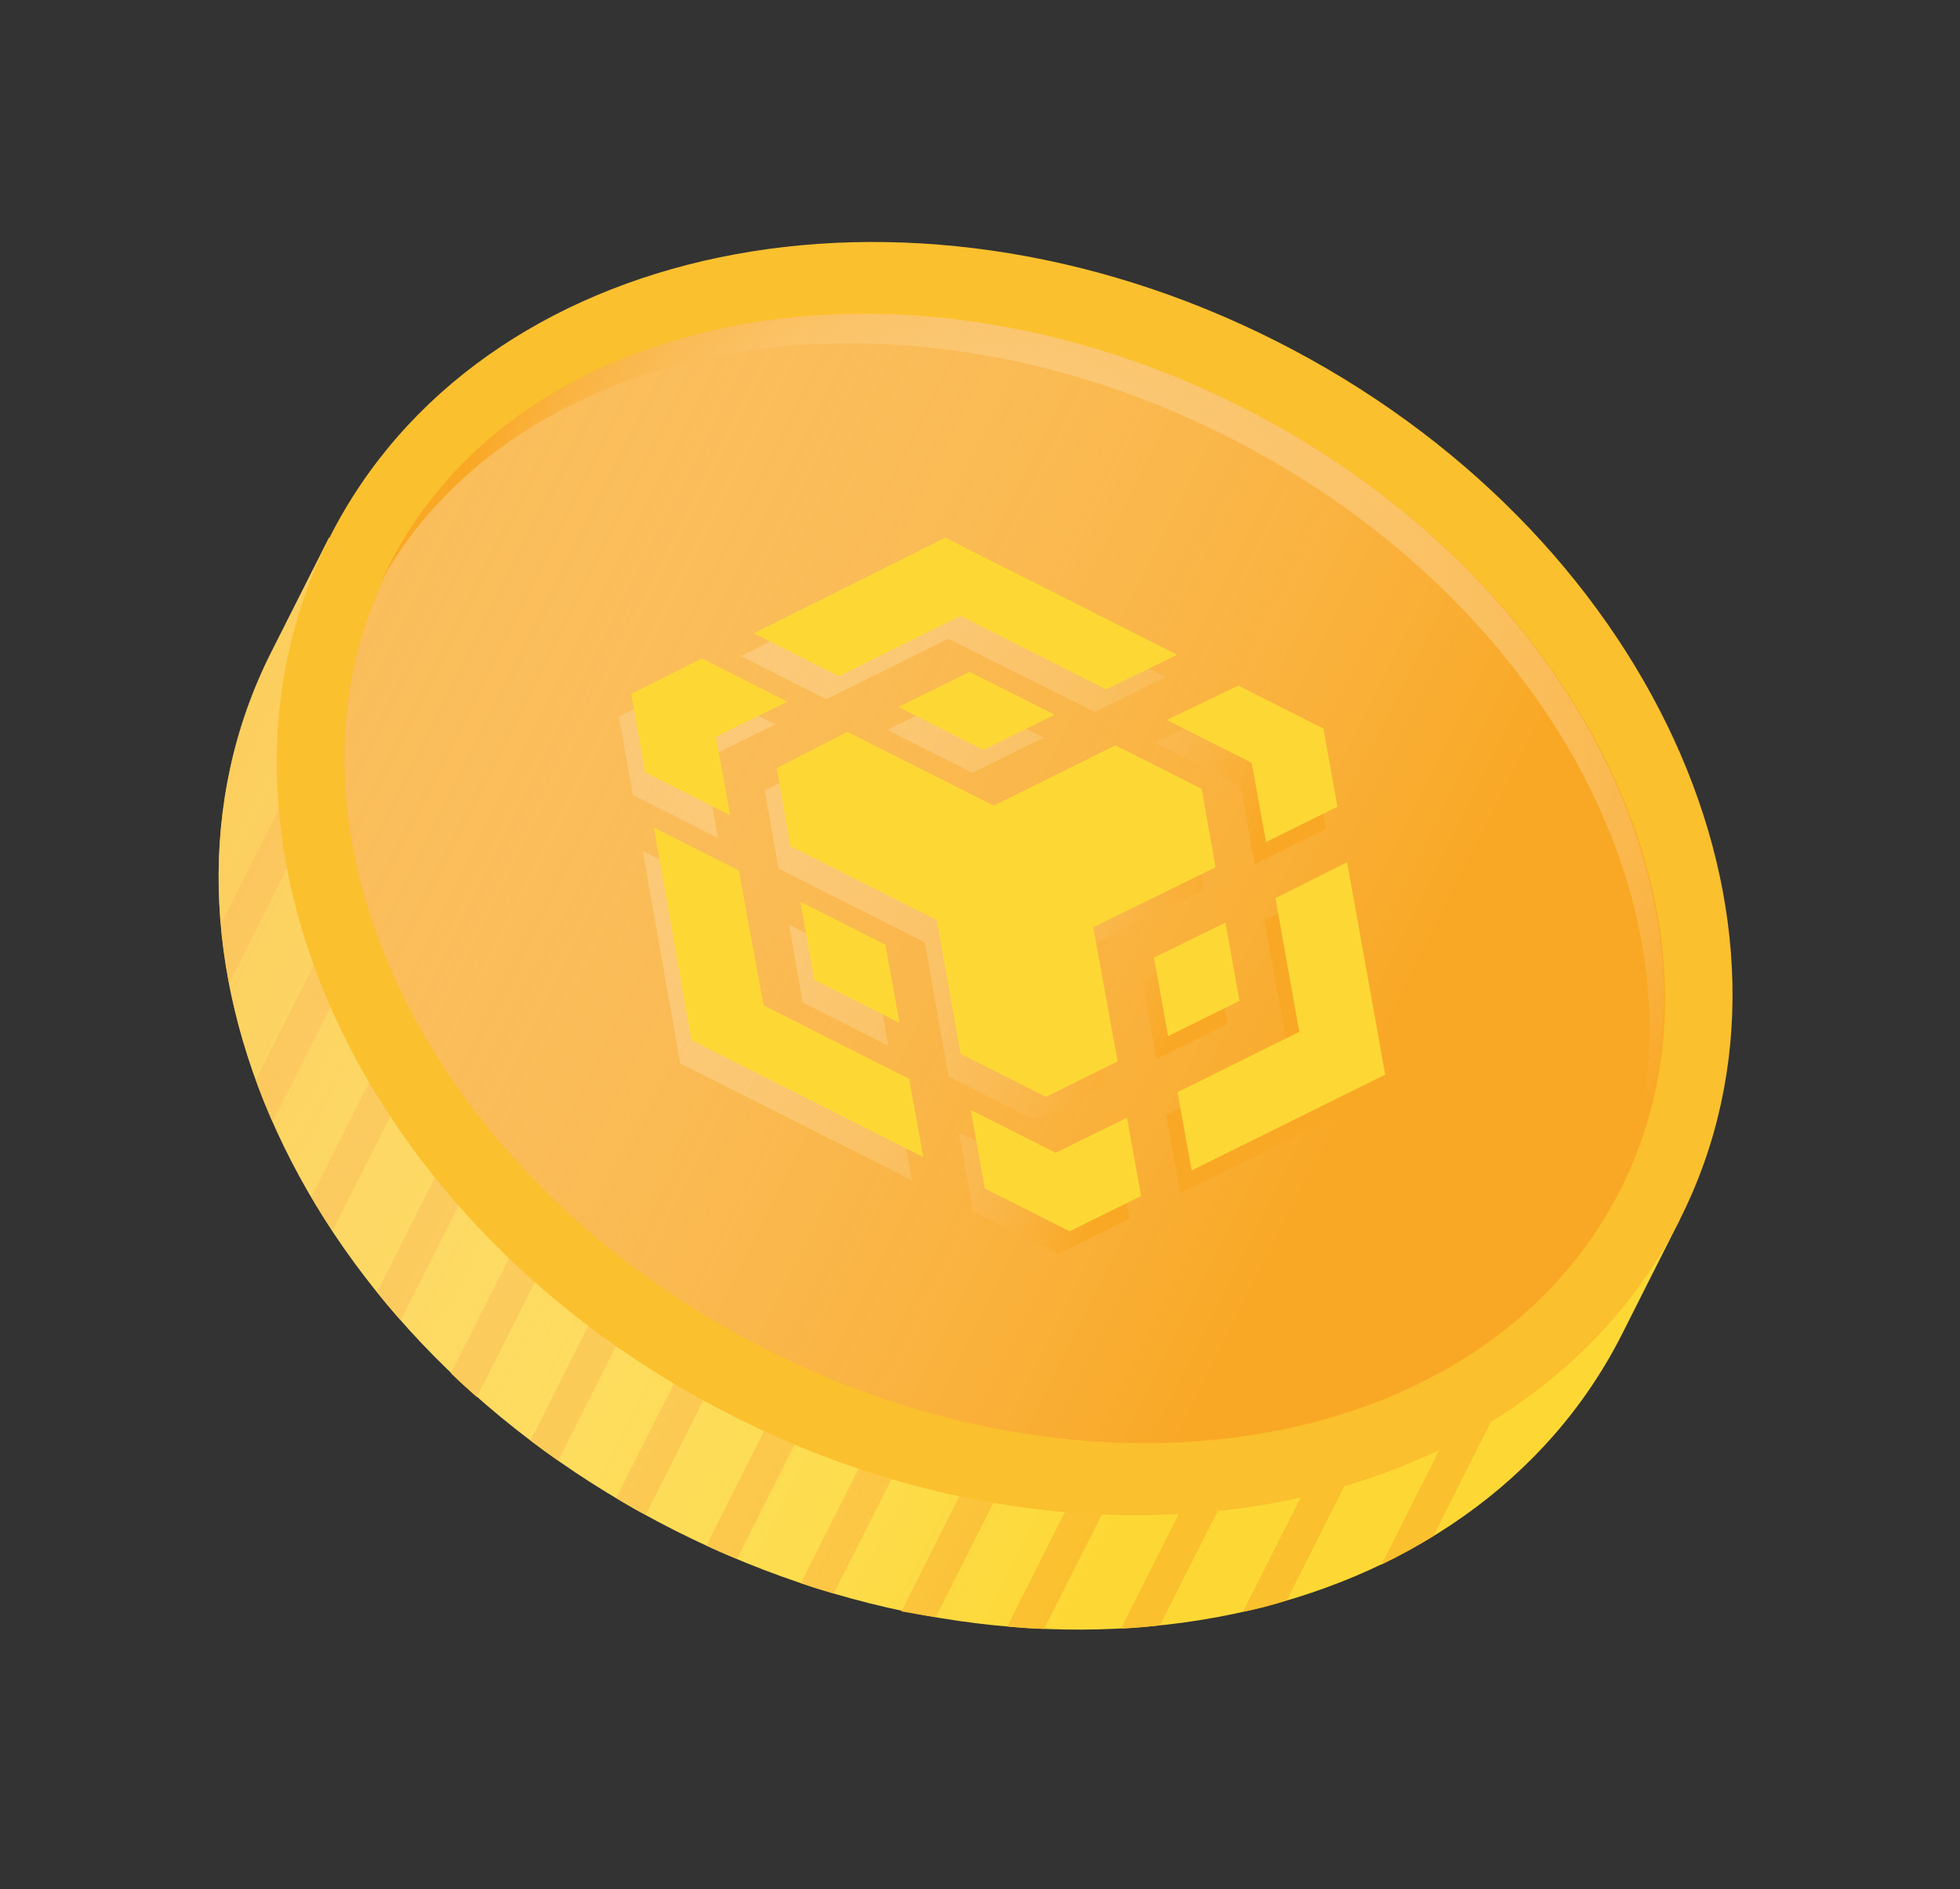 <svg width="110" height="106" viewBox="0 0 110 106" fill="none" xmlns="http://www.w3.org/2000/svg">
<rect x="0" y="0" width="110" height="106" fill="#333333" stroke="none"/>
<path d="M91.039 74.849L94.281 68.423L93.41 67.983C96.563 52.544 86.531 34.714 68.341 25.536C50.152 16.358 29.884 18.9 19.331 30.605L18.467 30.169L15.224 36.595C6.816 53.26 16.965 75.326 37.891 85.884C58.818 96.443 82.63 91.514 91.039 74.849Z" fill="#FDD835"/>
<path d="M77.534 87.79L84.603 73.78L86.277 74.625L80.438 86.198C79.498 86.779 78.529 87.31 77.534 87.79Z" fill="#FBC02D"/>
<path d="M69.76 90.437L79.47 71.192L81.172 72.051L72.217 89.798C71.439 90.054 70.616 90.28 69.76 90.437Z" fill="#FBC02D"/>
<path d="M62.909 91.385L74.392 68.628L76.066 69.473L65.106 91.195C64.4 91.291 63.653 91.35 62.909 91.385Z" fill="#FBC02D"/>
<path d="M56.533 91.261L69.259 66.04L70.961 66.898L58.596 91.405C57.941 91.382 57.252 91.342 56.533 91.261Z" fill="#FBC02D"/>
<path d="M50.586 90.419L64.181 63.475L65.856 64.32L52.521 90.747C51.901 90.656 51.257 90.527 50.586 90.419Z" fill="#FBC02D"/>
<path d="M44.945 88.839L59.048 60.887L60.75 61.746L46.787 89.418C46.205 89.253 45.585 89.059 44.945 88.839Z" fill="#FBC02D"/>
<path d="M39.64 86.724L53.97 58.323L55.645 59.168L41.362 87.473C40.801 87.25 40.218 86.999 39.64 86.724Z" fill="#FBC02D"/>
<path d="M36.236 85.006C35.664 84.718 35.123 84.385 34.579 84.059L48.864 55.747L50.566 56.605L36.236 85.006Z" fill="#FBC02D"/>
<path d="M31.33 81.967C30.799 81.597 30.276 81.213 29.769 80.829L43.732 53.157L45.434 54.016L31.33 81.967Z" fill="#FBC02D"/>
<path d="M26.76 78.397C26.257 77.955 25.771 77.514 25.302 77.055L38.654 50.594L40.355 51.453L26.76 78.397Z" fill="#FBC02D"/>
<path d="M22.493 74.088C22.028 73.571 21.587 73.041 21.155 72.507L33.521 48.001L35.223 48.859L22.493 74.088Z" fill="#FBC02D"/>
<path d="M18.658 69.058C18.244 68.439 17.851 67.797 17.478 67.165L28.439 45.442L30.141 46.301L18.658 69.058Z" fill="#FBC02D"/>
<path d="M15.301 62.956C14.953 62.173 14.639 61.391 14.355 60.599L23.31 42.852L25.012 43.711L15.301 62.956Z" fill="#FBC02D"/>
<path d="M12.862 55.159C12.65 54.063 12.496 52.956 12.4 51.843L18.239 40.27L19.941 41.129L12.862 55.159Z" fill="#FBC02D"/>
<path style="mix-blend-mode:multiply" d="M91.039 74.849L94.281 68.423L93.41 67.983C96.563 52.544 86.531 34.714 68.341 25.536C50.152 16.358 29.884 18.9 19.331 30.605L18.467 30.169L15.224 36.595C6.816 53.26 16.965 75.326 37.891 85.884C58.818 96.443 82.63 91.514 91.039 74.849Z" fill="url(#paint0_linear_414_19391)"/>
<path d="M18.486 30.181C10.079 46.844 20.23 68.913 41.16 79.473C62.09 90.034 85.873 85.087 94.281 68.424C102.688 51.762 92.537 29.693 71.607 19.132C50.677 8.571 26.894 13.518 18.486 30.181Z" fill="#FBC02D"/>
<path d="M21.825 31.863C14.457 46.466 23.958 66.111 43.046 75.742C62.133 85.374 83.58 81.343 90.948 66.741C98.316 52.139 88.815 32.493 69.728 22.862C50.64 13.231 29.193 17.261 21.825 31.863Z" fill="#F9A825"/>
<path style="mix-blend-mode:multiply" d="M21.825 31.863C14.457 46.466 23.958 66.111 43.046 75.742C62.133 85.374 83.58 81.343 90.948 66.741C98.316 52.139 88.815 32.493 69.728 22.862C50.64 13.231 29.193 17.261 21.825 31.863Z" fill="url(#paint1_linear_414_19391)"/>
<path style="mix-blend-mode:multiply" d="M68.872 24.489C87.6 33.938 97.088 53.031 90.478 67.537C90.615 67.265 90.756 66.986 90.893 66.714C98.261 52.112 88.761 32.466 69.673 22.835C50.585 13.203 29.138 17.234 21.771 31.836C21.633 32.108 21.492 32.388 21.355 32.66C29.184 18.769 50.172 15.053 68.872 24.489Z" fill="url(#paint2_radial_414_19391)"/>
<g style="mix-blend-mode:multiply">
<path style="mix-blend-mode:multiply" d="M61.437 39.955L65.434 37.992L52.425 31.428L41.585 36.814L46.377 39.232L53.23 35.84L61.437 39.955Z" fill="url(#paint3_linear_414_19391)"/>
<path style="mix-blend-mode:multiply" d="M69.624 44.086L70.413 48.498L74.423 46.507L73.631 42.119L68.852 39.708L64.852 41.678L69.624 44.086Z" fill="url(#paint4_linear_414_19391)"/>
<path style="mix-blend-mode:multiply" d="M68.112 53.06L64.105 55.027L64.897 59.432L68.904 57.449L68.112 53.06Z" fill="url(#paint5_linear_414_19391)"/>
<path style="mix-blend-mode:multiply" d="M53.782 38.976L49.795 40.953L54.574 43.364L58.574 41.395L53.782 38.976Z" fill="url(#paint6_linear_414_19391)"/>
<path style="mix-blend-mode:multiply" d="M43.508 40.645L38.736 38.237L34.729 40.203L35.521 44.608L40.293 47.016L39.508 42.615L43.508 40.645Z" fill="url(#paint7_linear_414_19391)"/>
<path style="mix-blend-mode:multiply" d="M58.593 65.953L53.821 63.545L54.603 67.954L59.381 70.365L63.392 68.374L62.6 63.986L58.593 65.953Z" fill="url(#paint8_linear_414_19391)"/>
<path style="mix-blend-mode:multiply" d="M50.393 61.842L42.207 57.686L40.867 50.169L36.068 47.748L38.176 59.666L51.185 66.23L50.393 61.842Z" fill="url(#paint9_linear_414_19391)"/>
<path style="mix-blend-mode:multiply" d="M49.852 58.68L49.057 54.299L44.278 51.888L45.053 56.258L49.852 58.68Z" fill="url(#paint10_linear_414_19391)"/>
<path style="mix-blend-mode:multiply" d="M72.322 59.172L65.442 62.567L66.234 66.955L77.094 61.58L74.959 49.664L70.959 51.635L72.322 59.172Z" fill="url(#paint11_linear_414_19391)"/>
<path style="mix-blend-mode:multiply" d="M58.043 62.824L58.036 62.838L62.047 60.847L60.697 53.299L67.553 49.935L66.768 45.533L61.969 43.111L55.109 46.517L46.899 42.374L42.919 44.355L43.691 48.733L51.901 52.875L53.237 60.416L58.043 62.824Z" fill="url(#paint12_linear_414_19391)"/>
</g>
<path d="M62.078 38.681L53.909 34.559L47.077 37.944L42.312 35.539L53.049 30.17L66.065 36.738L62.078 38.681ZM70.247 42.803L65.482 40.398L69.503 38.472L74.268 40.877L75.06 45.265L71.053 47.249L70.247 42.803ZM68.772 51.769L69.564 56.157L65.557 58.141L64.765 53.735L68.772 51.769Z" fill="#FDD835"/>
<path d="M54.424 37.701L59.19 40.106L55.189 42.076L50.424 39.671L54.424 37.701ZM44.188 39.369L40.181 41.335L40.973 45.741L36.208 43.336L35.423 38.934L39.382 36.944L44.188 39.369ZM63.247 62.718L64.039 67.107L60.032 69.09L55.267 66.686L54.481 62.284L59.246 64.688L63.247 62.718ZM42.854 56.417L51.023 60.539L51.815 64.927L38.806 58.363L36.698 46.444L41.463 48.849L42.854 56.417Z" fill="#FDD835"/>
<path d="M45.696 54.983L44.925 50.605L49.69 53.01L50.482 57.398L45.696 54.983Z" fill="#FDD835"/>
<path d="M58.71 61.552L53.911 59.131L52.574 51.624L44.364 47.481L43.593 43.104L47.559 41.065L55.769 45.208L62.601 41.823L67.434 44.261L68.22 48.663L61.353 52.031L62.724 59.555L58.717 61.539L58.71 61.552ZM75.603 48.383L77.739 60.299L66.879 65.674L66.087 61.286L72.919 57.901L71.582 50.394L75.603 48.383Z" fill="#FDD835"/>
<defs>
<linearGradient id="paint0_linear_414_19391" x1="74.245" y1="66.376" x2="-17.336" y2="20.166" gradientUnits="userSpaceOnUse">
<stop offset="0.02" stop-color="white" stop-opacity="0"/>
<stop offset="1" stop-color="#F9A825"/>
</linearGradient>
<linearGradient id="paint1_linear_414_19391" x1="79.307" y1="60.867" x2="-23.036" y2="9.228" gradientUnits="userSpaceOnUse">
<stop offset="0.02" stop-color="white" stop-opacity="0"/>
<stop offset="1" stop-color="#F9A825"/>
</linearGradient>
<radialGradient id="paint2_radial_414_19391" cx="0" cy="0" r="1" gradientUnits="userSpaceOnUse" gradientTransform="translate(63.37 36.753) rotate(116.774) scale(29.425 38.84)">
<stop offset="0.02" stop-color="white" stop-opacity="0"/>
<stop offset="1" stop-color="#F9A825"/>
</radialGradient>
<linearGradient id="paint3_linear_414_19391" x1="71.338" y1="45.079" x2="-29.84" y2="0.117" gradientUnits="userSpaceOnUse">
<stop stop-color="#F9A825"/>
<stop offset="0.05" stop-color="#FAB74B" stop-opacity="0.83"/>
<stop offset="0.12" stop-color="#FBC875" stop-opacity="0.63"/>
<stop offset="0.2" stop-color="#FCD79A" stop-opacity="0.46"/>
<stop offset="0.27" stop-color="#FDE3B9" stop-opacity="0.32"/>
<stop offset="0.35" stop-color="#FEEDD3" stop-opacity="0.2"/>
<stop offset="0.44" stop-color="#FEF5E6" stop-opacity="0.11"/>
<stop offset="0.53" stop-color="#FFFBF4" stop-opacity="0.05"/>
<stop offset="0.63" stop-color="#FFFEFC" stop-opacity="0.01"/>
<stop offset="0.78" stop-color="white" stop-opacity="0"/>
</linearGradient>
<linearGradient id="paint4_linear_414_19391" x1="71.503" y1="44.931" x2="-30.27" y2="-0.289" gradientUnits="userSpaceOnUse">
<stop stop-color="#F9A825"/>
<stop offset="0.05" stop-color="#FAB74B" stop-opacity="0.83"/>
<stop offset="0.12" stop-color="#FBC875" stop-opacity="0.63"/>
<stop offset="0.2" stop-color="#FCD79A" stop-opacity="0.46"/>
<stop offset="0.27" stop-color="#FDE3B9" stop-opacity="0.32"/>
<stop offset="0.35" stop-color="#FEEDD3" stop-opacity="0.2"/>
<stop offset="0.44" stop-color="#FEF5E6" stop-opacity="0.11"/>
<stop offset="0.53" stop-color="#FFFBF4" stop-opacity="0.05"/>
<stop offset="0.63" stop-color="#FFFEFC" stop-opacity="0.01"/>
<stop offset="0.78" stop-color="white" stop-opacity="0"/>
</linearGradient>
<linearGradient id="paint5_linear_414_19391" x1="66.637" y1="56.305" x2="-35.14" y2="11.075" gradientUnits="userSpaceOnUse">
<stop stop-color="#F9A825"/>
<stop offset="0.05" stop-color="#FAB74B" stop-opacity="0.83"/>
<stop offset="0.12" stop-color="#FBC875" stop-opacity="0.63"/>
<stop offset="0.2" stop-color="#FCD79A" stop-opacity="0.46"/>
<stop offset="0.27" stop-color="#FDE3B9" stop-opacity="0.32"/>
<stop offset="0.35" stop-color="#FEEDD3" stop-opacity="0.2"/>
<stop offset="0.44" stop-color="#FEF5E6" stop-opacity="0.11"/>
<stop offset="0.53" stop-color="#FFFBF4" stop-opacity="0.05"/>
<stop offset="0.63" stop-color="#FFFEFC" stop-opacity="0.01"/>
<stop offset="0.78" stop-color="white" stop-opacity="0"/>
</linearGradient>
<linearGradient id="paint6_linear_414_19391" x1="70.007" y1="48.205" x2="-31.171" y2="3.243" gradientUnits="userSpaceOnUse">
<stop stop-color="#F9A825"/>
<stop offset="0.05" stop-color="#FAB74B" stop-opacity="0.83"/>
<stop offset="0.12" stop-color="#FBC875" stop-opacity="0.63"/>
<stop offset="0.2" stop-color="#FCD79A" stop-opacity="0.46"/>
<stop offset="0.27" stop-color="#FDE3B9" stop-opacity="0.32"/>
<stop offset="0.35" stop-color="#FEEDD3" stop-opacity="0.2"/>
<stop offset="0.44" stop-color="#FEF5E6" stop-opacity="0.11"/>
<stop offset="0.53" stop-color="#FFFBF4" stop-opacity="0.05"/>
<stop offset="0.63" stop-color="#FFFEFC" stop-opacity="0.01"/>
<stop offset="0.78" stop-color="white" stop-opacity="0"/>
</linearGradient>
<linearGradient id="paint7_linear_414_19391" x1="67.046" y1="54.862" x2="-34.132" y2="9.899" gradientUnits="userSpaceOnUse">
<stop stop-color="#F9A825"/>
<stop offset="0.05" stop-color="#FAB74B" stop-opacity="0.83"/>
<stop offset="0.12" stop-color="#FBC875" stop-opacity="0.63"/>
<stop offset="0.2" stop-color="#FCD79A" stop-opacity="0.46"/>
<stop offset="0.27" stop-color="#FDE3B9" stop-opacity="0.32"/>
<stop offset="0.35" stop-color="#FEEDD3" stop-opacity="0.2"/>
<stop offset="0.44" stop-color="#FEF5E6" stop-opacity="0.11"/>
<stop offset="0.53" stop-color="#FFFBF4" stop-opacity="0.05"/>
<stop offset="0.63" stop-color="#FFFEFC" stop-opacity="0.01"/>
<stop offset="0.78" stop-color="white" stop-opacity="0"/>
</linearGradient>
<linearGradient id="paint8_linear_414_19391" x1="61.82" y1="67.547" x2="-39.95" y2="22.32" gradientUnits="userSpaceOnUse">
<stop stop-color="#F9A825"/>
<stop offset="0.05" stop-color="#FAB74B" stop-opacity="0.83"/>
<stop offset="0.12" stop-color="#FBC875" stop-opacity="0.63"/>
<stop offset="0.2" stop-color="#FCD79A" stop-opacity="0.46"/>
<stop offset="0.27" stop-color="#FDE3B9" stop-opacity="0.32"/>
<stop offset="0.35" stop-color="#FEEDD3" stop-opacity="0.2"/>
<stop offset="0.44" stop-color="#FEF5E6" stop-opacity="0.11"/>
<stop offset="0.53" stop-color="#FFFBF4" stop-opacity="0.05"/>
<stop offset="0.63" stop-color="#FFFEFC" stop-opacity="0.01"/>
<stop offset="0.78" stop-color="white" stop-opacity="0"/>
</linearGradient>
<linearGradient id="paint9_linear_414_19391" x1="62.84" y1="65.526" x2="-39.56" y2="20.024" gradientUnits="userSpaceOnUse">
<stop stop-color="#F9A825"/>
<stop offset="0.05" stop-color="#FAB74B" stop-opacity="0.83"/>
<stop offset="0.12" stop-color="#FBC875" stop-opacity="0.63"/>
<stop offset="0.2" stop-color="#FCD79A" stop-opacity="0.46"/>
<stop offset="0.27" stop-color="#FDE3B9" stop-opacity="0.32"/>
<stop offset="0.35" stop-color="#FEEDD3" stop-opacity="0.2"/>
<stop offset="0.44" stop-color="#FEF5E6" stop-opacity="0.11"/>
<stop offset="0.53" stop-color="#FFFBF4" stop-opacity="0.05"/>
<stop offset="0.63" stop-color="#FFFEFC" stop-opacity="0.01"/>
<stop offset="0.78" stop-color="white" stop-opacity="0"/>
</linearGradient>
<linearGradient id="paint10_linear_414_19391" x1="63.989" y1="62.807" x2="-38.418" y2="17.301" gradientUnits="userSpaceOnUse">
<stop stop-color="#F9A825"/>
<stop offset="0.05" stop-color="#FAB74B" stop-opacity="0.83"/>
<stop offset="0.12" stop-color="#FBC875" stop-opacity="0.63"/>
<stop offset="0.2" stop-color="#FCD79A" stop-opacity="0.46"/>
<stop offset="0.27" stop-color="#FDE3B9" stop-opacity="0.32"/>
<stop offset="0.35" stop-color="#FEEDD3" stop-opacity="0.2"/>
<stop offset="0.44" stop-color="#FEF5E6" stop-opacity="0.11"/>
<stop offset="0.53" stop-color="#FFFBF4" stop-opacity="0.05"/>
<stop offset="0.63" stop-color="#FFFEFC" stop-opacity="0.01"/>
<stop offset="0.78" stop-color="white" stop-opacity="0"/>
</linearGradient>
<linearGradient id="paint11_linear_414_19391" x1="66.627" y1="56.546" x2="-34.326" y2="11.681" gradientUnits="userSpaceOnUse">
<stop stop-color="#F9A825"/>
<stop offset="0.05" stop-color="#FAB74B" stop-opacity="0.83"/>
<stop offset="0.12" stop-color="#FBC875" stop-opacity="0.63"/>
<stop offset="0.2" stop-color="#FCD79A" stop-opacity="0.46"/>
<stop offset="0.27" stop-color="#FDE3B9" stop-opacity="0.32"/>
<stop offset="0.35" stop-color="#FEEDD3" stop-opacity="0.2"/>
<stop offset="0.44" stop-color="#FEF5E6" stop-opacity="0.11"/>
<stop offset="0.53" stop-color="#FFFBF4" stop-opacity="0.05"/>
<stop offset="0.63" stop-color="#FFFEFC" stop-opacity="0.01"/>
<stop offset="0.78" stop-color="white" stop-opacity="0"/>
</linearGradient>
<linearGradient id="paint12_linear_414_19391" x1="66.696" y1="55.95" x2="-34.741" y2="10.875" gradientUnits="userSpaceOnUse">
<stop stop-color="#F9A825"/>
<stop offset="0.05" stop-color="#FAB74B" stop-opacity="0.83"/>
<stop offset="0.12" stop-color="#FBC875" stop-opacity="0.63"/>
<stop offset="0.2" stop-color="#FCD79A" stop-opacity="0.46"/>
<stop offset="0.27" stop-color="#FDE3B9" stop-opacity="0.32"/>
<stop offset="0.35" stop-color="#FEEDD3" stop-opacity="0.2"/>
<stop offset="0.44" stop-color="#FEF5E6" stop-opacity="0.11"/>
<stop offset="0.53" stop-color="#FFFBF4" stop-opacity="0.05"/>
<stop offset="0.63" stop-color="#FFFEFC" stop-opacity="0.01"/>
<stop offset="0.78" stop-color="white" stop-opacity="0"/>
</linearGradient>
</defs>
</svg>
